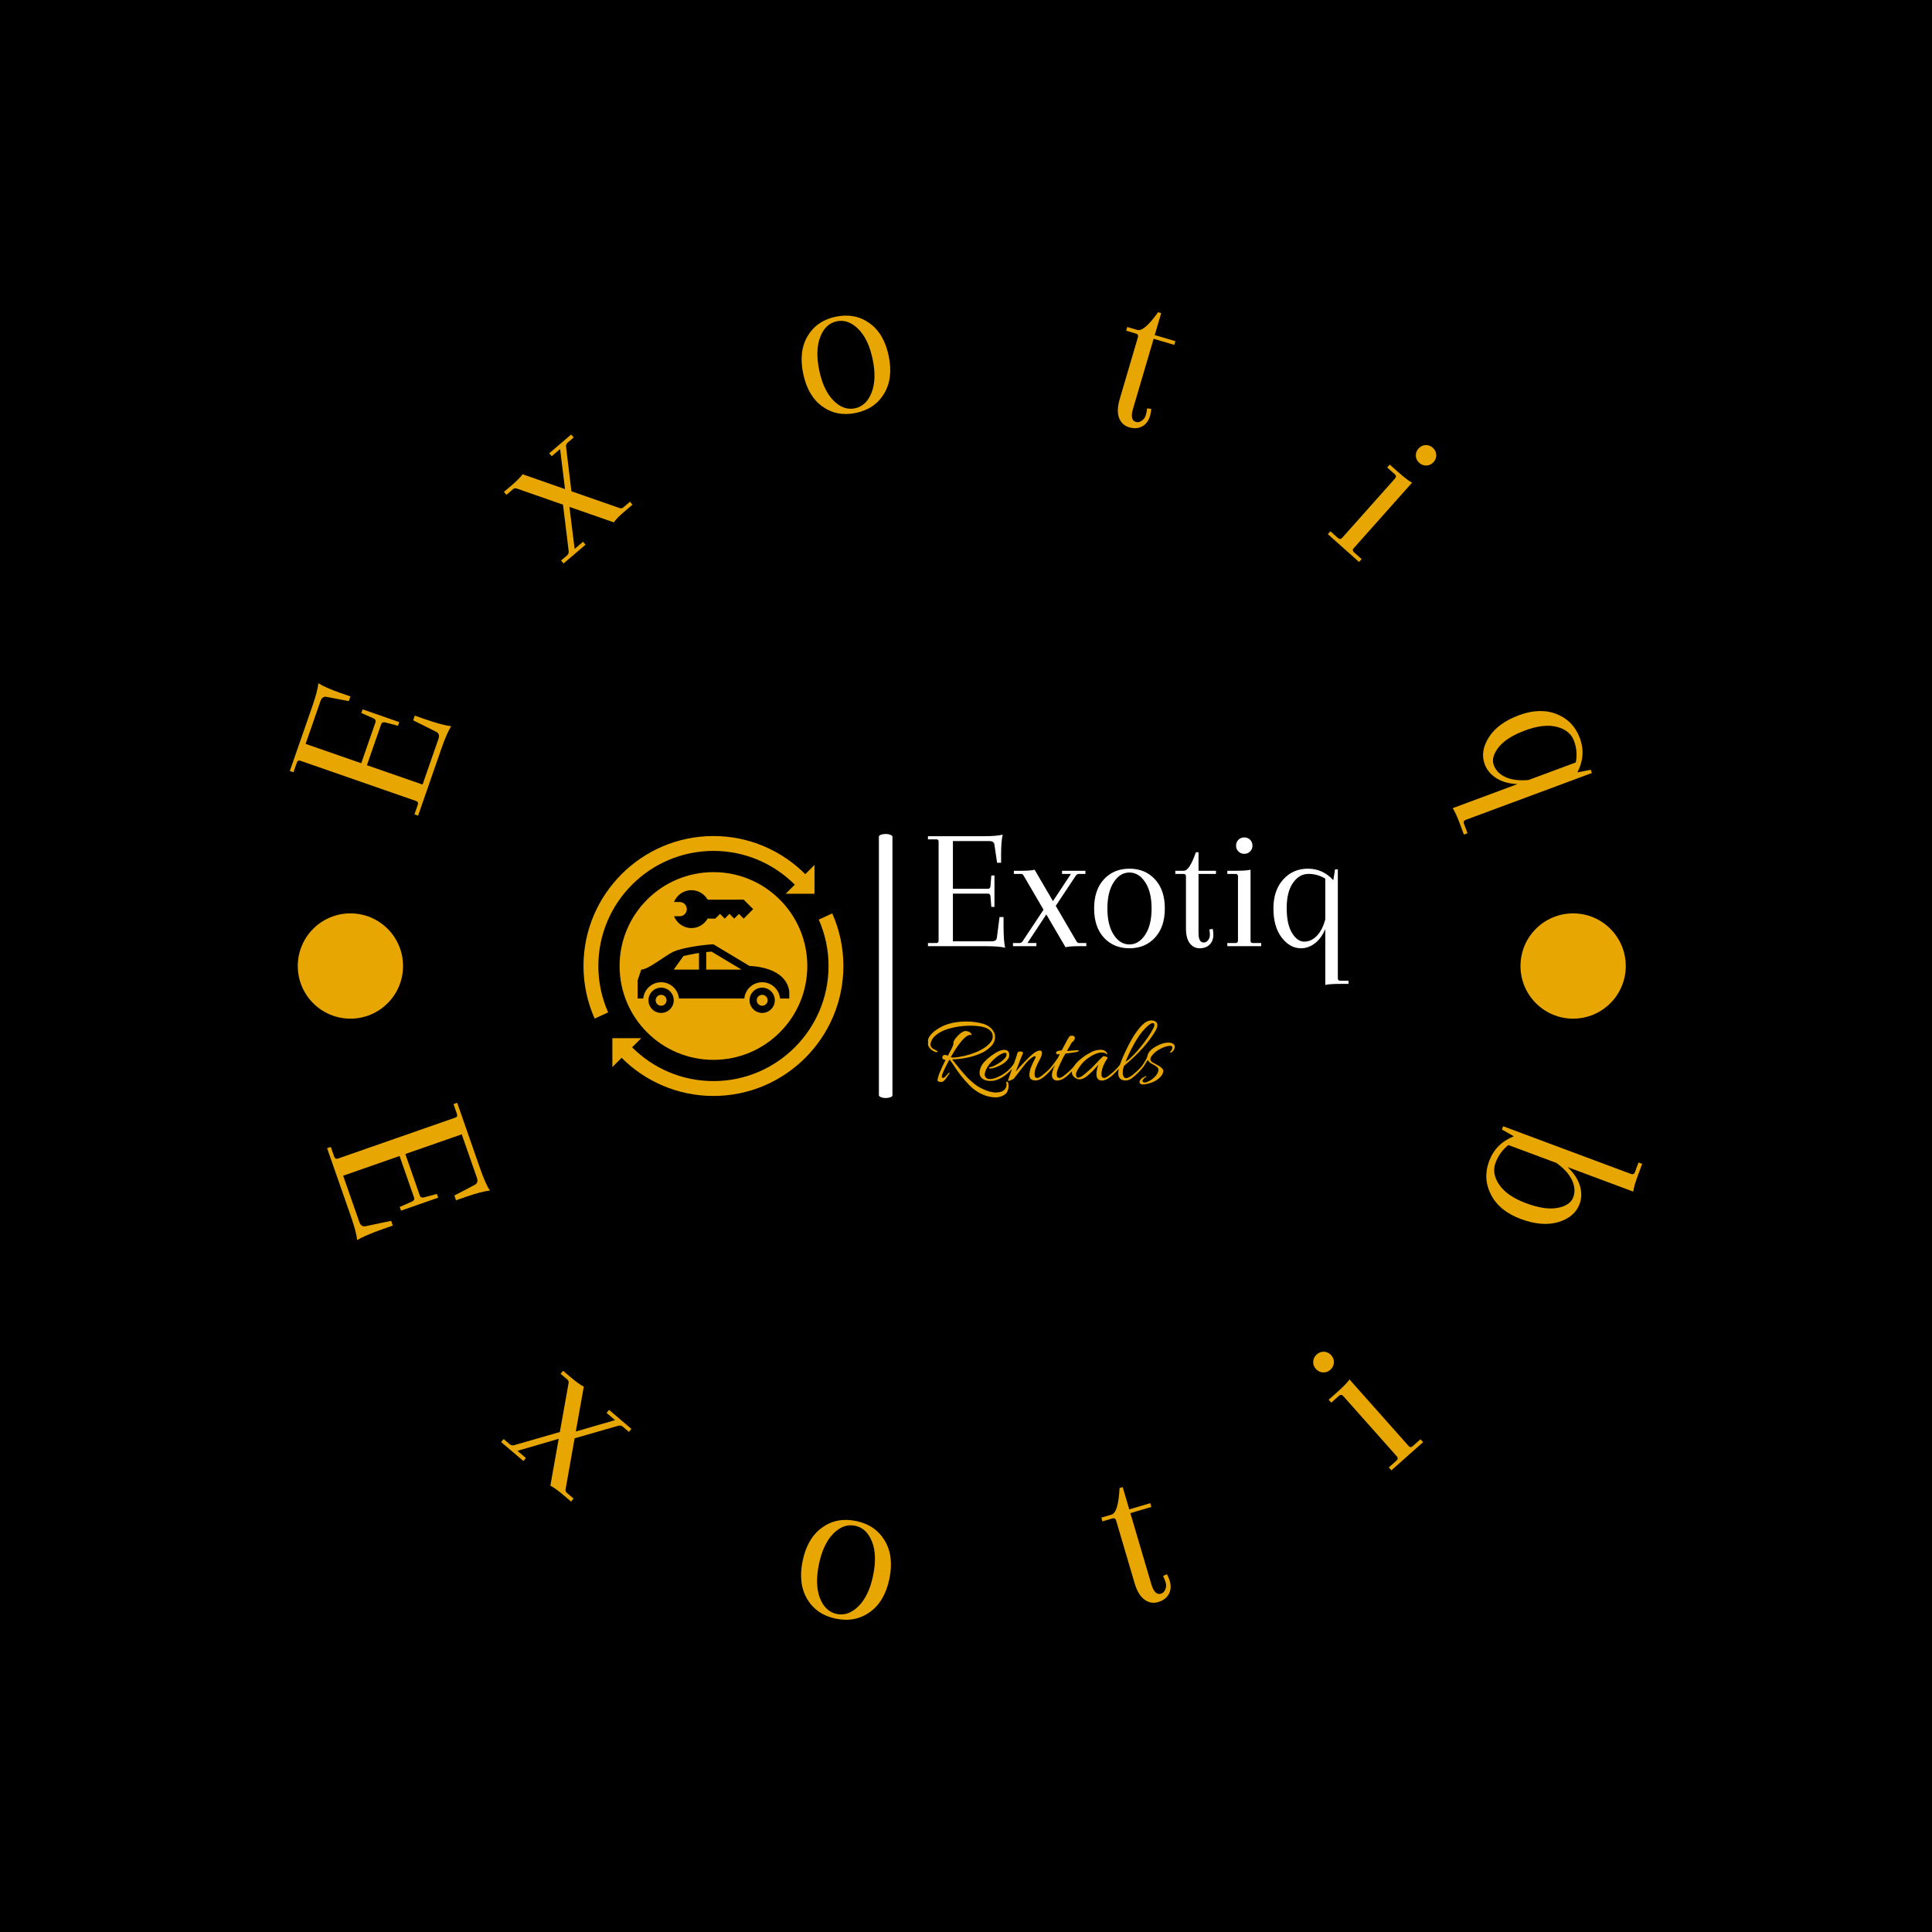 <svg xmlns="http://www.w3.org/2000/svg" version="1.1" xmlns:xlink="http://www.w3.org/1999/xlink" xmlns:svgjs="http://svgjs.dev/svgjs" width="1000" height="1000" viewBox="0 0 1000 1000"><rect width="1000" height="1000" fill="#000000"></rect><g transform="matrix(0.7,0,0,0.7,150,150)"><svg viewBox="0 0 280 280" data-background-color="#000000" preserveAspectRatio="xMidYMid meet" height="1000" width="1000" xmlns="http://www.w3.org/2000/svg" xmlns:xlink="http://www.w3.org/1999/xlink"><g id="tight-bounds" transform="matrix(1,0,0,1,0,0)"><svg viewBox="0 0 280 280" height="280" width="280"><g><svg viewBox="0 0 280 280" height="280" width="280"><g transform="matrix(1,0,0,1,60.804,112.665)"><svg viewBox="0 0 158.392 54.669" height="54.669" width="158.392"><g><svg viewBox="0 0 288.112 99.443" height="54.669" width="158.392"><g><rect width="5.105" height="99.443" x="111.251" y="0" fill="#ffffff" opacity="1" stroke-width="0" stroke="transparent" fill-opacity="1" class="rect-qz-0" data-fill-palette-color="primary" rx="1%" id="qz-0" data-palette-color="#ffffff"></rect></g><g transform="matrix(1,0,0,1,129.72,0.247)"><svg viewBox="0 0 158.392 98.948" height="98.948" width="158.392"><g id="textblocktransform"><svg viewBox="0 0 158.392 98.948" height="98.948" width="158.392" id="textblock"><g><svg viewBox="0 0 158.392 56.611" height="56.611" width="158.392"><g transform="matrix(1,0,0,1,0,0)"><svg width="158.392" viewBox="1.75 -31.95 120.44 43.05" height="56.611" data-palette-color="#ffffff"><path d="M18.3 0L1.75 0 1.75-0.9 4.1-0.9Q4.8-0.9 4.8-1.6L4.8-1.6 4.8-30Q4.8-30.6 4.1-30.6L4.1-30.6 1.75-30.6 1.75-31.5 17.6-31.5Q21.55-31.5 23.15-31.95L23.15-31.95Q22.7-29.9 22.7-26.25L22.7-26.25 22.7-23.9 21.55-23.9 20.8-29Q20.7-30.1 19.4-30.1L19.4-30.1 8.9-30.1 8.9-16.45 18.95-16.45Q19.55-16.45 19.65-17.15L19.65-17.15 19.9-20.25 20.8-20.25 20.8-11.25 19.9-11.25 19.65-14.35Q19.55-15.05 18.95-15.05L18.95-15.05 8.9-15.05 8.9-1.4 20.1-1.4Q21.4-1.4 21.5-2.5L21.5-2.5 22.25-8.35 23.4-8.35 23.4-6Q23.4-1.6 23.85 0.45L23.85 0.45Q22.25 0 18.3 0L18.3 0ZM40.15-20.7L40.15-21.6 46.85-21.6 46.85-20.7 45-20.7Q44.45-20.7 44.1-20.2L44.1-20.2 38.35-11.55 44.35-1.3Q44.6-0.9 45.05-0.9L45.05-0.9 47.1-0.9 47.1 0 44.75 0Q42.35 0 41.15 0.3L41.15 0.3 35.65-9.1 30.25-0.9 32.8-0.9 32.8 0 26.1 0 26.1-0.9 27.95-0.9Q28.5-0.9 28.85-1.4L28.85-1.4 34.85-10.45 29.1-20.3Q28.85-20.7 28.4-20.7L28.4-20.7 26.35-20.7 26.35-21.6 28.7-21.6Q31.1-21.6 32.3-21.9L32.3-21.9 37.55-12.9 42.7-20.7 40.15-20.7ZM52.14-2.45Q49.34-5.5 49.34-10.8 49.34-16.1 52.14-19.15 54.95-22.2 59.45-22.2 63.95-22.2 66.77-19.15 69.59-16.1 69.59-10.8 69.59-5.5 66.77-2.45 63.95 0.6 59.45 0.6 54.95 0.6 52.14-2.45ZM54.95-18.32Q53.14-15.55 53.14-10.8 53.14-6.05 54.95-3.28 56.74-0.5 59.45-0.5 62.14-0.5 63.97-3.28 65.8-6.05 65.8-10.8 65.8-15.55 63.97-18.32 62.14-21.1 59.45-21.1 56.74-21.1 54.95-18.32ZM78.49-26.9L78.49-26.9 79.24-26.9 79.24-21.6 84.24-21.6 84.24-20.7 79.24-20.7 79.24-3.75Q79.24-1.05 80.74-1.05L80.74-1.05Q81.44-1.05 81.97-1.7 82.49-2.35 82.49-3.2 82.49-4.05 82.34-4.8L82.34-4.8 83.29-4.95Q83.49-4.2 83.49-3.3L83.49-3.3Q83.49-1.5 82.42-0.45 81.34 0.6 79.59 0.6 77.84 0.6 76.74-0.83 75.64-2.25 75.64-5.1L75.64-5.1 75.64-20Q75.64-20.7 74.94-20.7L74.94-20.7 72.59-20.7 72.59-21.6 75.04-21.6Q76.64-21.6 78.49-26.9ZM90.54-1.6L90.54-1.6 90.54-20Q90.54-20.7 89.84-20.7L89.84-20.7 87.49-20.7 87.49-21.6 89.94-21.6Q92.94-21.6 94.14-21.9L94.14-21.9 94.14-1.5Q94.14-0.9 94.84-0.9L94.84-0.9 97.19-0.9 97.19 0 87.49 0 87.49-0.9 89.84-0.9Q90.54-0.9 90.54-1.6ZM90.67-27.13Q89.99-27.8 89.99-28.8 89.99-29.8 90.67-30.48 91.34-31.15 92.34-31.15 93.34-31.15 94.02-30.48 94.69-29.8 94.69-28.8 94.69-27.8 94.02-27.13 93.34-26.45 92.34-26.45 91.34-26.45 90.67-27.13ZM100.69-10.8Q100.69-16 103.49-19.1 106.29-22.2 110.56-22.2 114.84-22.2 117.84-18.9L117.84-18.9 118.34-22 119.14-22 119.14 9.2Q119.14 9.9 119.84 9.9L119.84 9.9 122.19 9.9 122.19 10.8 119.74 10.8Q116.74 10.8 115.54 11.1L115.54 11.1 115.54-4.9Q114.39-2.2 112.54-0.8 110.69 0.6 108.59 0.6L108.59 0.6Q105.39 0.6 103.04-2.5 100.69-5.6 100.69-10.8ZM104.49-10.93Q104.49-6.3 106.01-3.8 107.54-1.3 109.51-1.3 111.49-1.3 113.09-2.93 114.69-4.55 115.54-7.65L115.54-7.65 115.54-19.35Q113.34-20.7 110.71-20.7 108.09-20.7 106.29-18.13 104.49-15.55 104.49-10.93Z" opacity="1" transform="matrix(1,0,0,1,0,0)" fill="#ffffff" class="wordmark-text-0" data-fill-palette-color="primary" id="text-0"></path></svg></g></svg></g><g transform="matrix(1,0,0,1,0,69.975)"><svg viewBox="0 0 92.992 28.973" height="28.973" width="92.992"><g transform="matrix(1,0,0,1,0,0)"><svg width="92.992" viewBox="1.6 -29.6 126.29 39.35" height="28.973" data-palette-color="#e7a602"><path d="M1.7-18.65L1.7-18.65Q1.6-19.3 1.6-19.45L1.6-19.45Q2.3-23.2 8.95-26.6L8.95-26.6Q14.2-29.05 21.35-29.05L21.35-29.05Q25.75-29.05 30.05-27.85L30.05-27.85Q32.95-26.85 34.45-25 35.95-23.15 35.95-21.25L35.95-21.25Q35.95-18.35 33.65-16.13 31.35-13.9 28.5-12.7L28.5-12.7Q22.15-9.95 14-9.65L14-9.65Q14.65-8.85 16.1-7.03 17.55-5.2 18.3-4.3 19.05-3.4 20.48-1.78 21.9-0.15 22.88 0.73 23.85 1.6 25.35 2.83 26.85 4.05 28.2 4.75L28.2 4.75Q32.9 7.25 36.4 7.25L36.4 7.25 38.1 7.1Q39.8 6.8 40.8 5.73 41.8 4.65 41.8 3.35L41.8 3.35Q41.8 2.85 41.68 2.27 41.55 1.7 42 1.7L42 1.7Q42.5 1.75 42.68 2.43 42.85 3.1 42.85 4.1 42.85 5.1 42.35 6.4L42.35 6.4Q41.8 8.2 39.3 9.15L39.3 9.15Q37.7 9.75 36.3 9.75L36.3 9.75Q32.1 9.75 27.8 7.4L27.8 7.4Q24.95 5.8 22.68 3.43 20.4 1.05 18.88-0.85 17.35-2.75 15.48-5.58 13.6-8.4 12.85-9.35L12.85-9.35 12.5-9.4Q8.7-2.4 8.7-0.95L8.7-0.95Q8.7-0.2 9.35-0.2 10-0.2 11.1-1.58 12.2-2.95 12.6-2.9L12.6-2.9Q12.9-2.6 11.95-1.6L11.95-1.6Q11.85-1.5 11.6-1.07 11.35-0.65 11.18-0.4 11-0.15 10.7 0.25 10.4 0.65 10.15 0.9 9.9 1.15 9.6 1.4L9.6 1.4Q9 1.9 8.55 1.9 8.1 1.9 7.3 1.73 6.5 1.55 6.5 1.05L6.5 1.05Q6.5-1.2 10.6-9.4L10.6-9.4Q8.95-9.55 8.95-10.6L8.95-10.6Q8.95-10.8 9-11.1L9-11.1Q9.35-11.95 10.28-11.95 11.2-11.95 11.75-11.5L11.75-11.5Q12.15-12.3 12.7-13.3L12.7-13.3Q14.65-16.8 14.65-17.75L14.65-17.75Q14.65-18 14.6-18.25L14.6-18.25Q14.8-19.65 17.03-21.93 19.25-24.2 21.05-24.2L21.05-24.2Q21.65-24.2 22.65-23.75 23.65-23.3 23.85-22.5L23.85-22.5Q23.9-22.15 23.88-22.08 23.85-22 23.6-22.1 23.35-22.2 23.3-22.2L23.3-22.2Q19.8-22.2 13.3-10.85L13.3-10.85Q13.9-10.6 14.48-10.6 15.05-10.6 15.45-10.65L15.45-10.65Q20.55-11.2 25.43-13.05 30.3-14.9 33-17.7L33-17.7Q34.75-19.4 34.75-21.3L34.75-21.3Q34.75-26.9 23.3-26.9L23.3-26.9Q16.75-26.9 10.8-24.9L10.8-24.9Q7.7-23.8 5.53-21.95 3.35-20.1 2.95-17.75L2.95-17.75Q2.9-17.5 2.9-17.1 2.9-16.7 3.23-16.13 3.55-15.55 4-15.25 4.45-14.95 5.28-14.55 6.1-14.15 6.38-13.95 6.65-13.75 6.5-13.53 6.35-13.3 5.85-13.4L5.85-13.4Q4.3-13.65 2.95-14.95 1.6-16.25 1.6-17.75L1.6-17.75Q1.6-18.2 1.7-18.65ZM40.5-14.55L40.5-14.55Q43.2-14.55 43.2-11.95L43.2-11.95Q43.2-10.6 42.45-9.75L42.45-9.75Q41.2-7.9 38.4-6.53 35.6-5.15 33.65-5L33.65-5Q32.95-4.95 32.9-5.4L32.9-5.4Q32.85-5.6 33.02-5.65 33.2-5.7 33.3-5.7L33.3-5.7Q34.45-5.8 36.25-6.8L36.25-6.8Q39.6-8.6 41.15-10.5L41.15-10.5Q41.8-11.4 41.8-12.23 41.8-13.05 41-13.05L41-13.05Q40.35-13.05 39.25-12.5L39.25-12.5Q36.9-11.4 34.3-8.68 31.7-5.95 30.9-3.35L30.9-3.35Q30.65-2.55 30.65-1.78 30.65-1 31.3-0.3 31.95 0.4 33.3 0.4L33.3 0.4Q34.8 0.4 36.75-0.4L36.75-0.4Q42.4-2.7 45.45-7.35L45.45-7.35Q45.75-7.75 46-7.5L46-7.5Q46.2-7.4 46.2-7.25 46.2-7.1 46.05-6.9L46.05-6.9Q44.55-4.4 42.25-2.45L42.25-2.45Q37.8 1.35 33.6 1.35L33.6 1.35Q30 1.35 28.55-0.8L28.55-0.8Q28-1.65 28-2.85 28-4.05 28.65-5.7L28.65-5.7Q29.9-8.55 34-11.55 38.1-14.55 40.5-14.55ZM58.8-14.2L58.8-14.2Q59.95-14.2 59.95-12.98 59.95-11.75 58.8-9.6 57.65-7.45 57.1-6.1L57.1-6.1Q56.15-3.8 56.15-2.43 56.15-1.05 56.55-0.6L56.55-0.6Q57.3 0.2 58.6-0.53 59.9-1.25 62.22-3.33 64.55-5.4 65.95-7.4L65.95-7.4Q66.15-7.65 66.42-7.53 66.7-7.4 66.7-7.28 66.7-7.15 66.59-7L66.59-7Q65.84-5.65 63.9-3.55 61.95-1.45 60.15-0.18 58.35 1.1 56.6 1.1L56.6 1.1Q54.9 1.05 54.2 0.33 53.5-0.4 53.5-1.5 53.5-2.6 53.7-3.63 53.9-4.65 54.45-6L54.45-6Q55.35-8.15 56.02-9.35 56.7-10.55 56.7-10.93 56.7-11.3 56.3-11.3L56.3-11.3Q55.5-11.3 53.25-9.35L53.25-9.35Q51.7-7.9 48.67-3.88 45.65 0.15 45.25 0.4L45.25 0.4Q43.45 1.3 43 1.3 42.55 1.3 42.55 1.15 42.55 1 42.65 0.73 42.75 0.45 43.62-2 44.5-4.45 45.52-7.38 46.55-10.3 46.77-10.9 47-11.5 47.07-11.93 47.15-12.35 47.25-12.65 47.35-12.95 47.62-13.33 47.9-13.7 48.35-13.73 48.8-13.75 49.5-13.63 50.2-13.5 50.2-13L50.2-13Q50.2-12.65 49.65-11.48 49.1-10.3 46.5-3.4L46.5-3.4Q48.3-5.6 51.05-8.47 53.8-11.35 55.7-12.85L55.7-12.85Q57.6-14.2 58.8-14.2ZM72.69-13.95L73.34-14Q77.19-14.35 78.02-14.35 78.84-14.35 78.84-14.1L78.84-14.1Q78.84-13.8 77.67-13.48 76.49-13.15 71.94-12.65L71.94-12.65Q71.69-12.2 71.34-11.6L71.34-11.6Q70.59-10.4 70.54-10.15L70.54-10.15Q67.69-4.45 67.54-2.9L67.54-2.9Q67.49-2.45 67.49-1.75 67.49-1.05 67.89-0.6L67.89-0.6Q68.59 0.2 69.89-0.5 71.19-1.2 73.52-3.3 75.84-5.4 77.29-7.4L77.29-7.4Q77.49-7.65 77.79-7.5L77.79-7.5Q78.54-7.15 75.19-3.55L75.19-3.55Q71.99-0.1 69.84 0.7L69.84 0.7Q68.59 1.15 67.74 1.15L67.74 1.15Q65.74 1.15 65.09-0.75L65.09-0.75Q64.99-1.1 64.99-1.6L64.99-1.6Q64.99-3.35 66.59-6.9L66.59-6.9Q66.34-6.35 64.64-4.4L64.64-4.4Q64.19-3.9 63.94-4.4L63.94-4.4Q63.89-4.5 63.89-4.67 63.89-4.85 64.09-5.1L64.09-5.1Q66.54-8.15 67.94-10.25L67.94-10.25Q67.94-10.3 69.04-12.35L69.04-12.35Q68.54-12.25 68.02-12.25 67.49-12.25 67.24-12.58 66.99-12.9 67.19-13.35L67.19-13.35Q67.54-14.15 69.84-14.25L69.84-14.25Q69.89-14.35 70.04-14.35L70.04-14.35 72.54-19Q72.74-19.4 72.99-19.83 73.24-20.25 73.37-20.48 73.49-20.7 73.64-20.95 73.79-21.2 73.89-21.3 73.99-21.4 74.09-21.5L74.09-21.5Q74.29-21.8 75.27-21.8 76.24-21.8 76.59-21.25L76.59-21.25Q76.74-21.05 76.74-20.58 76.74-20.1 76.39-19.53 76.04-18.95 75.64-18.7 75.24-18.45 75.09-18.15L75.09-18.15 72.69-13.95ZM79.14 0.55L79.14 0.55Q78.34 0.55 77.42 0.08 76.49-0.4 75.84-1.28 75.19-2.15 75.19-3.15 75.19-4.15 75.64-5.05L75.64-5.05Q76.64-7.15 78.87-9.13 81.09-11.1 83.49-12.5 85.89-13.9 87.29-14.25 88.69-14.6 90.02-14.6 91.34-14.6 92.29-13.93 93.24-13.25 93.24-12.5L93.24-12.5Q93.24-12.25 93.19-12.2 93.14-12.15 92.94-12.25L92.94-12.25Q92.34-13.2 90.47-13.2 88.59-13.2 86.22-11.98 83.84-10.75 81.74-8.9L81.74-8.9Q79.99-7.25 78.67-5.18 77.34-3.1 77.34-2.15L77.34-2.15Q77.34-0.3 78.39-0.3 79.44-0.3 81.59-2L81.59-2Q85.14-5 86.44-6.4L86.44-6.4Q91.04-11.35 91.39-11.35L91.39-11.35Q91.99-11.35 92.84-11 93.69-10.65 93.39-10.15L93.39-10.15Q90.84-6.55 90.39-2.9L90.39-2.9Q90.34-2.45 90.34-1.75 90.34-1.05 90.74-0.6L90.74-0.6Q91.49 0.2 92.79-0.5 94.09-1.2 96.42-3.3 98.74-5.4 100.14-7.4L100.14-7.4Q100.34-7.65 100.59-7.53 100.84-7.4 100.84-7.3L100.84-7.3Q100.84-6.55 98.47-4.03 96.09-1.5 94.84-0.6L94.84-0.6Q92.49 1.15 90.49 1.15L90.49 1.15Q88.59 1.15 87.94-0.75L87.94-0.75Q87.79-1.35 87.79-2.1L87.79-2.1Q87.79-4.35 88.74-6.85L88.74-6.85Q88.54-6.75 86.89-4.85 85.24-2.95 83.07-1.2 80.89 0.55 79.14 0.55ZM116.84-25.5L116.84-25.5Q117.44-26.6 117.44-27.2L117.44-27.2Q117.44-28.25 116.59-28.25L116.59-28.25Q115.89-28.25 114.84-27.45L114.84-27.45Q110.84-24.35 107.09-17.65L107.09-17.65Q104.09-12.25 102.69-8.4L102.69-8.4Q106.14-10.75 110.41-16.05 114.69-21.35 116.84-25.5ZM101.94-6.4L101.94-6.4Q101.34-4.7 101.29-4.13 101.24-3.55 101.24-2.58 101.24-1.6 101.74-0.8L101.74-0.8Q102.59 0.55 104.59-0.6L104.59-0.6Q106.09-1.4 108.39-3.53 110.69-5.65 111.94-7.4L111.94-7.4Q112.04-7.55 112.24-7.55L112.24-7.55Q112.69-7.55 112.49-6.9L112.49-6.9Q111.74-5.55 109.71-3.45 107.69-1.35 106.04-0.13 104.39 1.1 102.74 1.1L102.74 1.1Q98.94 1.1 98.94-2.6L98.94-2.6Q98.94-2.75 98.94-2.9L98.94-2.9Q99.14-6.4 102.49-13.48 105.84-20.55 108.54-24.15L108.54-24.15 110.09-26.1Q110.64-26.75 111.69-27.7L111.69-27.7Q113.69-29.6 115.81-29.6 117.94-29.6 118.69-28.3L118.69-28.3Q118.94-27.85 118.94-27 118.94-26.15 118.19-24.6L118.19-24.6Q113.04-15.65 101.94-6.4ZM111.74 0.5L111.74 0.5Q111.09 1.25 111.46 1.7 111.84 2.15 112.31 2.15 112.79 2.15 113.29 2L113.29 2Q115.44 1.35 117.46-0.58 119.49-2.5 119.49-4.5L119.49-4.5Q119.49-5.6 117.04-6.9L117.04-6.9Q115.89-7.5 115.74-7.6L115.74-7.6Q114.39-8.5 114.04-9.4L114.04-9.4Q113.34-8.2 111.79-5.95L111.79-5.95Q111.44-5.55 111.14-5.78 110.84-6 111.09-6.4L111.09-6.4Q113.14-9.2 113.79-11.1L113.79-11.1Q114.14-13.85 117.79-16.05 121.44-18.25 124.44-18.25L124.44-18.25Q126.34-18.25 127.11-17.57 127.89-16.9 127.89-16.25 127.89-15.6 127.51-14.75 127.14-13.9 125.99-13.15L125.99-13.15Q125.69-12.95 125.49-13.25L125.49-13.25Q125.39-13.55 125.91-14.08 126.44-14.6 126.59-15.5 126.74-16.4 125.79-16.6L125.79-16.6Q125.64-16.6 125.49-16.6L125.49-16.6Q123.54-16.6 120.61-15.15 117.69-13.7 116.04-11.4L116.04-11.4Q115.39-10.55 115.39-9.68 115.39-8.8 116.59-8.1L116.59-8.1Q117.09-7.8 118.29-7.15 119.49-6.5 119.99-6.2 120.49-5.9 121.19-5.25 121.89-4.6 121.94-4.05L121.94-4.05Q122.19-2.55 120.54-0.75L120.54-0.75Q118.19 1.85 113.54 2.9L113.54 2.9Q112.49 3.15 111.41 3.15 110.34 3.15 109.94 2.35L109.94 2.35Q109.79 2.15 109.79 1.73 109.79 1.3 110.59 0.35L110.59 0.35Q111.34-0.4 112.99-1.1L112.99-1.1Q113.14-1.15 113.24-1.05 113.34-0.95 113.29-0.8 113.24-0.65 112.76-0.45 112.29-0.25 111.74 0.5Z" opacity="1" transform="matrix(1,0,0,1,0,0)" fill="#e7a602" class="slogan-text-1" data-fill-palette-color="secondary" id="text-1"></path></svg></g></svg></g></svg></g></svg></g><g transform="matrix(1,0,0,1,0,0.778)"><svg viewBox="0 0 97.886 97.886" height="97.886" width="97.886"><g><svg xmlns="http://www.w3.org/2000/svg" xmlns:xlink="http://www.w3.org/1999/xlink" version="1.1" x="0" y="0" viewBox="0 0 100 100" enable-background="new 0 0 100 100" xml:space="preserve" height="97.886" width="97.886" class="icon-icon-0" data-fill-palette-color="accent" id="icon-0"><g fill="#e7a602" data-fill-palette-color="accent"><circle cx="29.861" cy="63.194" r="2.1" fill="#e7a602" data-fill-palette-color="accent"></circle><path d="M34.722 51.389h9.722v-6.396c-2.032 0.299-5.976 1.152-5.976 1.152L34.722 51.389z" fill="#e7a602" data-fill-palette-color="accent"></path><circle cx="68.75" cy="63.194" r="2.1" fill="#e7a602" data-fill-palette-color="accent"></circle><path d="M50 13.889c-19.946 0-36.111 16.165-36.111 36.111S30.054 86.111 50 86.111 86.111 69.946 86.111 50 69.946 13.889 50 13.889zM41.521 20.833c2.686-0.005 5.013 1.474 6.258 3.666l13.852-0.021 3.646 3.645-3.646 3.647-1.823-1.823-1.822 1.823-1.822-1.823-1.819 1.823-1.822-1.823-1.821 1.823-2.93-0.022c-1.247 2.188-3.578 3.664-6.25 3.667-3.027-0.004-5.612-1.888-6.684-4.557h2.192c1.51 0 2.734-1.226 2.734-2.734 0-1.511-1.225-2.734-2.734-2.734h-2.203C35.902 22.716 38.49 20.828 41.521 20.833zM29.861 68.056c-2.685 0-4.861-2.176-4.861-4.861s2.177-4.861 4.861-4.861c2.684 0 4.861 2.176 4.861 4.861S32.545 68.056 29.861 68.056zM68.75 68.056c-2.685 0-4.861-2.176-4.861-4.861s2.177-4.861 4.861-4.861 4.861 2.176 4.861 4.861S71.435 68.056 68.75 68.056zM75.624 62.5c-0.353-3.505-3.275-6.25-6.874-6.25s-6.521 2.745-6.874 6.25H36.735c-0.353-3.505-3.275-6.25-6.874-6.25-3.599 0-6.521 2.745-6.874 6.25h-2.154v-6.944l1.389-4.167c2.778 0 9.235-5.487 12.5-6.944 1.426-0.636 3.729-1.207 6.15-1.666 1.193-0.227 2.41-0.424 3.572-0.588 0.99-0.139 1.932-0.254 2.778-0.339 1.157-0.118 2.136-0.185 2.778-0.185L63.889 50c0 0 3.791 0.003 7.609 1.389 3.491 1.267 7.006 3.689 7.669 8.334 0 0 0 2.042 0 2.777H75.624z" fill="#e7a602" data-fill-palette-color="accent"></path><path d="M47.222 44.637v6.751H60.81l-11.543-6.922C48.697 44.496 47.997 44.554 47.222 44.637z" fill="#e7a602" data-fill-palette-color="accent"></path></g><path d="M95.706 29.764L90.51 32.15c2.418 5.465 3.771 11.5 3.771 17.851C94.281 74.417 74.417 94.28 50 94.28c-12.208 0-23.271-4.974-31.288-12.992l3.51-3.511H11.111v11.111l3.559-3.558C23.722 94.384 36.214 100 50 100c27.57 0 50-22.429 50-49.999C100 42.799 98.458 35.955 95.706 29.764z" fill="#e7a602" data-fill-palette-color="accent"></path><path d="M4.294 70.236L9.49 67.85c-2.418-5.465-3.772-11.501-3.772-17.851C5.718 25.583 25.583 5.72 50 5.72c12.208 0 23.271 4.974 31.288 12.992l-3.511 3.51h11.111V11.111l-3.559 3.558C76.277 5.617 63.786 0 50 0 22.43 0 0 22.428 0 49.999 0 57.201 1.542 64.045 4.294 70.236z" fill="#e7a602" data-fill-palette-color="accent"></path></svg></g></svg></g></svg></g></svg></g><g><path d="M31.42 94.91l-4.854 13.956-0.759-0.264 0.687-1.973c0.139-0.398 0.012-0.666-0.381-0.803v0l-23.957-8.332c-0.335-0.117-0.572 0.024-0.711 0.423v0l-0.686 1.974-0.759-0.264 4.646-13.359c0.774-2.227 1.191-3.833 1.251-4.819v0c1.063 0.653 2.623 1.338 4.678 2.052v0l1.983 0.69-0.336 0.968-4.529-0.863c-0.64-0.159-1.087 0.129-1.342 0.863v0l-3.079 8.852 11.518 4.006 2.947-8.473c0.119-0.342-0.008-0.609-0.38-0.802v0l-2.546-1.12 0.264-0.759 7.59 2.64-0.264 0.759-2.691-0.702c-0.412-0.079-0.677 0.052-0.796 0.393v0l-2.947 8.473 11.518 4.006 3.287-9.45c0.253-0.727 0.079-1.227-0.521-1.5v0l-4.712-2.351 0.336-0.968 1.983 0.69c2.473 0.86 4.329 1.364 5.569 1.511v0c-0.565 0.81-1.234 2.325-2.007 4.546z" fill="#e7a602" data-fill-palette-color="accent"></path><path d="M54.227 34.456l-0.521-0.612 4.555-3.885 0.521 0.611-1.261 1.076c-0.25 0.213-0.358 0.499-0.324 0.858v0l1.107 9.208 10.012 3.489c0.274 0.083 0.512 0.038 0.716-0.135v0l1.391-1.187 0.522 0.612-1.598 1.362c-1.085 0.926-1.842 1.69-2.27 2.292v0l-9.187-3.202 1.084 8.701 1.735-1.48 0.521 0.612-4.555 3.885-0.522-0.612 1.261-1.075c0.25-0.213 0.358-0.499 0.325-0.858v0l-1.173-9.627-9.61-3.357c-0.269-0.088-0.505-0.045-0.708 0.129v0l-1.399 1.193-0.522-0.612 1.598-1.362c1.09-0.93 1.847-1.694 2.27-2.292v0l8.784 3.07-1.017-8.282z" fill="#e7a602" data-fill-palette-color="accent"></path><path d="M110.264 24.158c-2.003-1.436-3.326-3.698-3.971-6.786-0.644-3.088-0.335-5.69 0.927-7.808 1.262-2.117 3.204-3.449 5.826-3.996 2.622-0.547 4.942-0.104 6.958 1.33 2.016 1.433 3.346 3.694 3.99 6.782 0.644 3.088 0.329 5.692-0.946 7.811-1.275 2.12-3.224 3.453-5.847 4-2.622 0.547-4.935 0.102-6.937-1.333zM109.818 9.771c-0.711 1.838-0.778 4.14-0.201 6.907 0.577 2.767 1.559 4.85 2.945 6.251 1.387 1.401 2.867 1.937 4.441 1.609 1.573-0.328 2.722-1.413 3.446-3.254 0.724-1.841 0.798-4.144 0.221-6.911-0.577-2.767-1.565-4.849-2.965-6.246-1.4-1.398-2.886-1.933-4.46-1.605-1.573 0.328-2.716 1.411-3.427 3.249z" fill="#e7a602" data-fill-palette-color="accent"></path><path d="M179.766 4.644v0l0.646 0.19-1.337 4.539 4.278 1.26-0.227 0.771-4.278-1.26-4.277 14.522c-0.454 1.542-0.254 2.438 0.6 2.69v0c0.405 0.119 0.81 0.036 1.215-0.25 0.412-0.284 0.688-0.666 0.83-1.148 0.144-0.488 0.237-0.96 0.281-1.415v0l0.846 0.113c-0.011 0.464-0.092 0.954-0.244 1.468v0c-0.303 1.028-0.85 1.75-1.643 2.165-0.786 0.418-1.68 0.479-2.682 0.184-0.996-0.293-1.689-0.937-2.081-1.932-0.389-1.001-0.345-2.315 0.135-3.94v0l3.76-12.768c0.117-0.398-0.023-0.656-0.421-0.773v0l-2.014-0.593 0.227-0.771 2.101 0.618c0.912 0.269 2.341-0.955 4.285-3.67z" fill="#e7a602" data-fill-palette-color="accent"></path><path d="M217.895 51.34v0l10.927-12.276c0.276-0.31 0.259-0.603-0.051-0.879v0l-1.568-1.396 0.534-0.6 1.636 1.456c1.331 1.184 2.324 1.947 2.979 2.289v0l-12.116 13.611c-0.236 0.265-0.199 0.536 0.111 0.811v0l1.569 1.396-0.535 0.601-6.468-5.758 0.535-0.6 1.568 1.396c0.31 0.276 0.603 0.259 0.879-0.051zM233.133 34.388c-0.033-0.567 0.149-1.074 0.545-1.519 0.396-0.445 0.878-0.684 1.445-0.717 0.567-0.033 1.074 0.149 1.519 0.545 0.445 0.396 0.684 0.878 0.717 1.446 0.033 0.567-0.149 1.074-0.545 1.518-0.396 0.445-0.878 0.684-1.445 0.718-0.567 0.033-1.074-0.149-1.519-0.545-0.445-0.396-0.684-0.878-0.717-1.446z" fill="#e7a602" data-fill-palette-color="accent"></path><path d="M254.479 88.082c2.9-1.077 5.507-1.156 7.821-0.236 2.307 0.922 3.903 2.576 4.789 4.962 0.886 2.386 0.719 4.755-0.5 7.108v0l2.756-0.542 0.249 0.669-26.124 9.7c-0.389 0.145-0.512 0.411-0.367 0.801v0l0.731 1.968-0.753 0.28-0.763-2.053c-0.622-1.676-1.142-2.816-1.558-3.418v0l13.4-4.976c-1.745-0.081-3.201-0.494-4.37-1.238-1.161-0.741-1.959-1.698-2.396-2.872v0c-0.662-1.783-0.373-3.651 0.866-5.604 1.246-1.956 3.319-3.472 6.219-4.549zM255.765 91.226c-2.58 0.958-4.41 2.12-5.489 3.485-1.077 1.371-1.411 2.606-1.003 3.705 0.41 1.105 1.233 1.935 2.468 2.491 1.235 0.556 2.808 0.751 4.717 0.585v0l9.794-3.637c0.296-1.51 0.173-2.997-0.37-4.46-0.543-1.463-1.72-2.43-3.531-2.9-1.811-0.471-4.006-0.227-6.586 0.731z" fill="#e7a602" data-fill-palette-color="accent"></path><path d="M12.661 191.878l-4.939-14.151 0.768-0.268 0.702 2.011c0.139 0.398 0.408 0.528 0.806 0.389v0l24.289-8.478c0.341-0.119 0.443-0.378 0.303-0.777v0l-0.701-2.01 0.768-0.268 4.73 13.553c0.786 2.251 1.467 3.786 2.045 4.606v0c-1.258 0.155-2.927 0.596-5.008 1.322v0l-2.01 0.702-0.345-0.986 4.138-2.168c0.606-0.275 0.78-0.783 0.522-1.523v0l-3.135-8.981-11.675 4.075 3.002 8.602c0.119 0.341 0.388 0.471 0.806 0.389v0l2.729-0.718 0.268 0.768-7.701 2.688-0.269-0.768 2.583-1.136c0.378-0.196 0.508-0.465 0.389-0.806v0l-3.002-8.602-11.676 4.075 3.344 9.579c0.258 0.74 0.71 1.029 1.356 0.867v0l5.233-1.103 0.344 0.987-2.011 0.702c-2.51 0.876-4.306 1.645-5.387 2.306v0c-0.059-1.001-0.481-2.627-1.266-4.878z" fill="#e7a602" data-fill-palette-color="accent"></path><path d="M65.58 232.525l0.527-0.62 4.621 3.932-0.527 0.62-1.27-1.081c-0.255-0.217-0.562-0.28-0.92-0.189v0l-9.041 2.595-1.876 10.591c-0.044 0.279 0.039 0.508 0.248 0.686v0l1.415 1.204-0.527 0.62-1.622-1.38c-1.102-0.937-1.989-1.574-2.663-1.909v0l1.727-9.703-8.536 2.484 1.759 1.497-0.527 0.62-4.621-3.932 0.527-0.62 1.27 1.081c0.255 0.217 0.559 0.278 0.913 0.183v0l9.451-2.721 1.817-10.166c0.039-0.283-0.044-0.512-0.247-0.686v0l-1.416-1.204 0.528-0.62 1.622 1.38c1.102 0.937 1.989 1.574 2.662 1.909v0l-1.661 9.284 8.126-2.358z" fill="#e7a602" data-fill-palette-color="accent"></path><path d="M107.129 271.079c-1.284-2.148-1.601-4.789-0.95-7.923 0.651-3.134 1.993-5.431 4.026-6.89 2.027-1.46 4.371-1.914 7.034-1.36 2.662 0.553 4.639 1.904 5.93 4.053 1.298 2.15 1.621 4.793 0.969 7.927-0.651 3.134-2 5.429-4.046 6.885-2.04 1.457-4.391 1.909-7.053 1.357-2.662-0.553-4.632-1.903-5.91-4.049zM112.531 257.519c-1.403 1.419-2.395 3.531-2.979 6.337-0.584 2.813-0.515 5.149 0.207 7.01 0.722 1.86 1.883 2.956 3.482 3.288 1.593 0.331 3.101-0.211 4.524-1.626 1.416-1.416 2.416-3.53 3-6.343 0.583-2.806 0.507-5.141-0.228-7.003-0.741-1.864-1.909-2.961-3.502-3.293-1.6-0.332-3.101 0.211-4.504 1.63z" fill="#e7a602" data-fill-palette-color="accent"></path><path d="M171.788 248.087v0l0.655-0.193 1.359 4.605 4.345-1.282 0.23 0.781-4.345 1.282 4.343 14.722c0.46 1.561 1.124 2.213 1.991 1.957v0c0.405-0.119 0.703-0.41 0.895-0.871 0.197-0.47 0.222-0.952 0.076-1.447-0.144-0.488-0.325-0.937-0.544-1.347v0l0.791-0.37c0.243 0.396 0.441 0.855 0.594 1.375v0c0.309 1.047 0.241 1.964-0.204 2.752-0.443 0.794-1.172 1.341-2.187 1.64-1.015 0.299-1.962 0.132-2.84-0.503-0.88-0.641-1.564-1.787-2.051-3.438v0l-3.816-12.94c-0.119-0.405-0.381-0.547-0.786-0.428v0l-2.043 0.603-0.23-0.781 2.129-0.628c0.925-0.273 1.471-2.103 1.638-5.489z" fill="#e7a602" data-fill-palette-color="accent"></path><path d="M229.176 241.504v0l-11.069-12.458c-0.28-0.315-0.578-0.333-0.894-0.052v0l-1.592 1.414-0.54-0.608 1.659-1.475c1.352-1.201 2.238-2.109 2.659-2.724v0l12.27 13.809c0.24 0.27 0.521 0.263 0.841-0.022v0l1.585-1.407 0.54 0.608-6.563 5.832-0.54-0.609 1.591-1.414c0.315-0.28 0.333-0.578 0.053-0.894zM213.899 224.145c-0.572-0.029-1.061-0.271-1.466-0.727-0.4-0.451-0.584-0.964-0.549-1.541 0.038-0.572 0.283-1.058 0.733-1.458 0.451-0.4 0.962-0.586 1.535-0.557 0.577 0.034 1.065 0.276 1.465 0.727 0.405 0.456 0.588 0.969 0.55 1.541-0.034 0.577-0.276 1.065-0.727 1.465-0.451 0.4-0.964 0.584-1.541 0.55z" fill="#e7a602" data-fill-palette-color="accent"></path><path d="M254.859 192.38c-2.943-1.097-4.994-2.766-6.152-5.006-1.167-2.236-1.299-4.566-0.396-6.988 0.901-2.416 2.603-4.125 5.107-5.129v0l-2.468-1.403 0.253-0.677 26.467 9.87c0.402 0.15 0.676 0.027 0.823-0.369v0l0.745-1.995 0.762 0.284-0.776 2.08c-0.634 1.7-0.993 2.921-1.076 3.662v0l-13.582-5.065c1.288 1.224 2.133 2.504 2.535 3.84 0.4 1.343 0.379 2.607-0.063 3.793v0c-0.676 1.813-2.138 3.059-4.385 3.737-2.253 0.675-4.851 0.464-7.794-0.634zM255.96 189.113c2.617 0.976 4.791 1.297 6.523 0.964 1.741-0.337 2.82-1.064 3.236-2.181 0.416-1.117 0.332-2.299-0.253-3.547-0.577-1.251-1.655-2.443-3.234-3.575v0l-9.93-3.703c-1.223 0.959-2.111 2.183-2.666 3.67-0.555 1.487-0.293 3.01 0.784 4.57 1.077 1.559 2.923 2.827 5.54 3.802z" fill="#e7a602" data-fill-palette-color="accent"></path><path d="M1.651 140.003c0-6.019 4.879-10.898 10.898-10.898 6.019 0 10.898 4.879 10.898 10.898 0 6.019-4.879 10.898-10.898 10.898-6.019 0-10.898-4.879-10.898-10.898z" fill="#e7a602" data-fill-palette-color="accent"></path><path d="M254.801 140.003c0-6.019 4.879-10.898 10.898-10.898 6.019 0 10.898 4.879 10.898 10.898 0 6.019-4.879 10.898-10.898 10.898-6.019 0-10.898-4.879-10.898-10.898z" fill="#e7a602" data-fill-palette-color="accent"></path></g></svg></g><defs></defs></svg><rect width="280" height="280" fill="none" stroke="none" visibility="hidden"></rect></g></svg></g></svg>